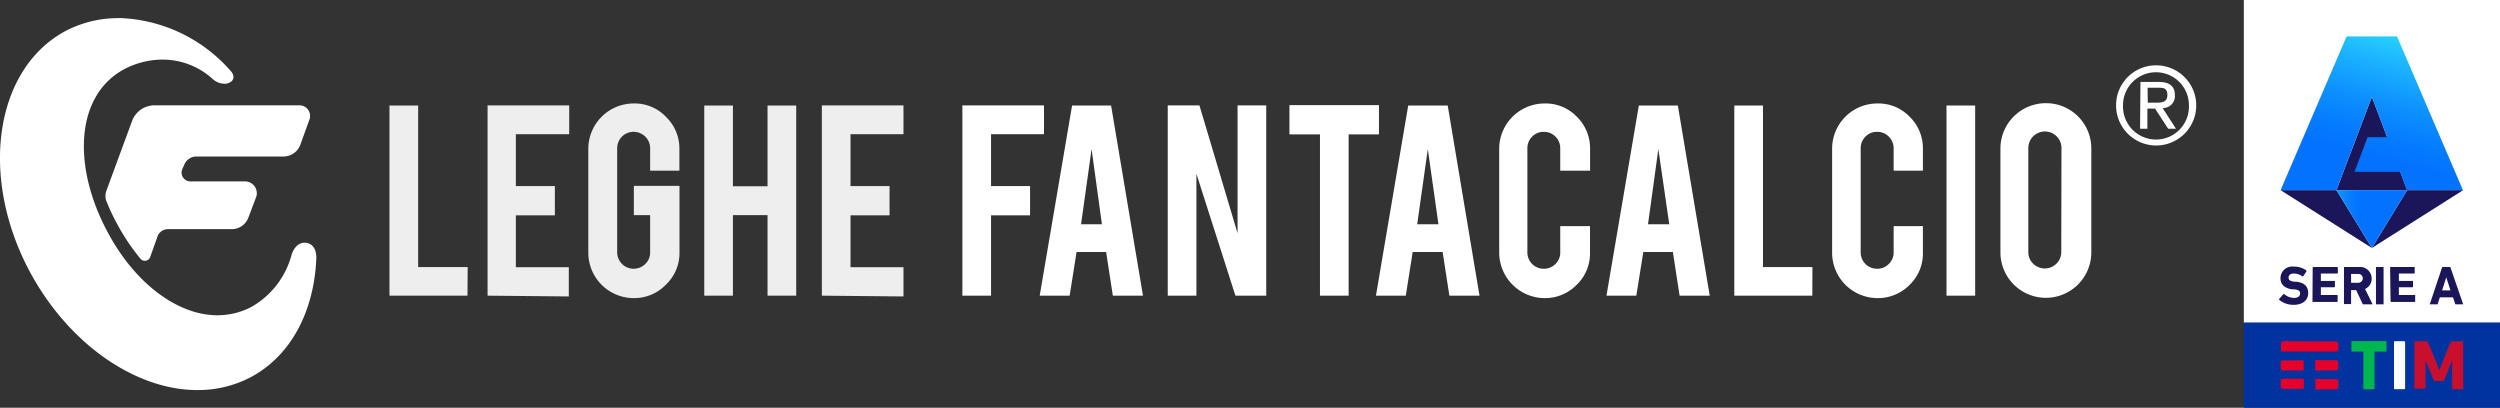 <svg xmlns="http://www.w3.org/2000/svg" xmlns:xlink="http://www.w3.org/1999/xlink" viewBox="0 0 256.37 41.81"><rect x="0" y="0" width="256.37" height="41.81" fill="#333333" stroke="none"/><defs><clipPath id="clip-path"><rect x="230.1" width="26.28" height="41.81" style="fill:none"/></clipPath><linearGradient id="Sfumatura_senza_nome_10" x1="1211.39" y1="1879.05" x2="1211.71" y2="1879.05" gradientTransform="matrix(22.52, 0, 0, -18.42, -27044.45, 34628.88)" gradientUnits="userSpaceOnUse"><stop offset="0" stop-color="#31ecff"/><stop offset="0.05" stop-color="#2de1ff"/><stop offset="0.3" stop-color="#1bb2ff"/><stop offset="0.52" stop-color="#0d8fff"/><stop offset="0.69" stop-color="#057aff"/><stop offset="0.81" stop-color="#0373ff"/></linearGradient><linearGradient id="Sfumatura_senza_nome_2" x1="1252.6" y1="1841.69" x2="1252.49" y2="1841.33" gradientTransform="matrix(58.14, 0, 0, -48.98, -72574.84, 90208.78)" gradientUnits="userSpaceOnUse"><stop offset="0" stop-color="#31ecff"/><stop offset="0.05" stop-color="#2de1ff"/><stop offset="0.29" stop-color="#1bb2ff"/><stop offset="0.51" stop-color="#0d8fff"/><stop offset="0.69" stop-color="#057aff"/><stop offset="0.8" stop-color="#0373ff"/></linearGradient></defs><g id="Livello_2" data-name="Livello 2"><g id="Livello_1-2" data-name="Livello 1"><path d="M47.94,30.32h-8V10.82h2.94V27.39h5.08Z" style="fill:#eee"/><path d="M50,30.32V10.81h8.37v2.95H52.9v5.32h4v3h-4v5.32h5.43v3Z" style="fill:#eee"/><path d="M65,30.57a4.66,4.66,0,0,1-4.67-4.66V15.27A4.66,4.66,0,0,1,65,10.61,4.42,4.42,0,0,1,68.31,12a4.48,4.48,0,0,1,1.36,3.29V17.5h-3V15.21a1.66,1.66,0,0,0-.5-1.2,1.7,1.7,0,0,0-2.39,0,1.69,1.69,0,0,0-.49,1.2V25.88a1.69,1.69,0,0,0,2.88,1.19,1.59,1.59,0,0,0,.5-1.18V22.06H65v-3h4.68v6.81a4.47,4.47,0,0,1-1.37,3.3A4.52,4.52,0,0,1,65,30.57Z" style="fill:#eee"/><path d="M75.16,22.06v8.26H72.22V10.82h2.94V19.1h3.55V10.82h2.94v19.5H78.71V22.06Z" style="fill:#eee"/><path d="M84.28,30.32V10.81h8.37v2.95H87.22v5.32h4v3h-4v5.32h5.43v3Z" style="fill:#eee"/><path d="M101.63,30.32H98.69V10.81h8.37v2.95h-5.43v5.32h4v3h-4Z" style="fill:#fff"/><path d="M110.4,25.84l-.71,4.48h-3.07l3.32-19.5h4l3.27,19.5h-3.09l-.69-4.48Zm1.54-10.55L110.86,23H113Z" style="fill:#fff"/><path d="M123,10.81l3.91,13.11V10.81h2.94V30.32h-3.16l-4-12.5v12.5h-2.94V10.81Z" style="fill:#fff"/><path d="M135.36,13.78h-3.13v-3h9.18v3H138.3V30.32h-2.94Z" style="fill:#fff"/><path d="M144.87,25.84l-.71,4.48H141.1l3.31-19.5h4.05l3.26,19.5h-3.09l-.69-4.48Zm1.55-10.55L145.33,23h2.18Z" style="fill:#fff"/><path d="M158.41,30.57a4.68,4.68,0,0,1-4.67-4.66V15.27a4.66,4.66,0,0,1,4.67-4.66,4.43,4.43,0,0,1,3.3,1.37,4.51,4.51,0,0,1,1.35,3.29V17.5H160V15.21a1.67,1.67,0,0,0-1.69-1.69,1.61,1.61,0,0,0-1.19.49,1.65,1.65,0,0,0-.49,1.2V25.88a1.67,1.67,0,0,0,1.68,1.68,1.65,1.65,0,0,0,1.2-.49,1.59,1.59,0,0,0,.49-1.19V23.19h3.05v2.72a4.43,4.43,0,0,1-1.37,3.3A4.5,4.5,0,0,1,158.41,30.57Z" style="fill:#fff"/><path d="M168.52,25.84l-.72,4.48h-3.06l3.32-19.5h4l3.27,19.5h-3.09l-.69-4.48Zm1.54-10.55L169,23h2.18Z" style="fill:#fff"/><path d="M185.85,30.32h-8V10.82h2.94V27.39h5.07Z" style="fill:#fff"/><path d="M192.54,30.57a4.66,4.66,0,0,1-4.66-4.66V15.27a4.64,4.64,0,0,1,4.66-4.66,4.43,4.43,0,0,1,3.3,1.37,4.51,4.51,0,0,1,1.35,3.29V17.5h-3V15.21a1.66,1.66,0,0,0-.5-1.2,1.63,1.63,0,0,0-1.2-.49,1.61,1.61,0,0,0-1.19.49,1.65,1.65,0,0,0-.49,1.2V25.88a1.67,1.67,0,0,0,1.68,1.68,1.63,1.63,0,0,0,1.2-.49,1.6,1.6,0,0,0,.5-1.19V23.19h3v2.72a4.46,4.46,0,0,1-1.36,3.3A4.54,4.54,0,0,1,192.54,30.57Z" style="fill:#fff"/><path d="M202.55,30.32h-2.94V10.82h2.94Z" style="fill:#fff"/><path d="M209.8,10.58a4.64,4.64,0,0,1,4.66,4.66V25.88a4.66,4.66,0,1,1-9.32,0V15.24a4.66,4.66,0,0,1,4.66-4.66Zm1.6,4.6a1.65,1.65,0,0,0-.49-1.19A1.7,1.7,0,0,0,208,15.18V25.85a1.6,1.6,0,0,0,.5,1.19,1.69,1.69,0,0,0,2.88-1.19Z" style="fill:#fff"/><path id="Tracciato_2945" data-name="Tracciato 2945" d="M12.22,1.86A11.63,11.63,0,0,0,6.68,3.2C-.55,7.11-2.19,18.18,3.13,28,7.18,35.42,14,40,20.23,40a11.63,11.63,0,0,0,5.54-1.35c4.19-2.27,6.46-6.88,6.67-12.2,0-.78-.28-1.49-1.14-1.56h-.07c-.78,0-1.2.78-1.34,1.28a8.72,8.72,0,0,1-4.12,5.31,7.52,7.52,0,0,1-3.48.85c-4.11,0-8.51-3.33-11.28-8.58C7.4,17,7.75,9.8,12.71,7.11a8.5,8.5,0,0,1,4-1,7.65,7.65,0,0,1,5.11,2A1.87,1.87,0,0,0,23,8.59c.78,0,1.35-.63.57-1.41A15.82,15.82,0,0,0,12.21,1.85" style="fill:#fff"/><path id="Tracciato_2946" data-name="Tracciato 2946" d="M30.66,10.8H15.83a2.46,2.46,0,0,0-2.27,1.56l-2.69,7.31a1.75,1.75,0,0,0,0,.85,20.41,20.41,0,0,0,1.2,2.55,21.46,21.46,0,0,0,2.35,3.48.58.58,0,0,0,.82.05.56.56,0,0,0,.17-.26l.78-2.2a1.16,1.16,0,0,1,1.06-.64h6.53a1.83,1.83,0,0,0,1.7-1.21l.78-2.06a1.2,1.2,0,0,0-.72-1.55,1.15,1.15,0,0,0-.41-.08H19.52a.9.9,0,0,1-.9-.9,1,1,0,0,1,.05-.3l.22-.5a1.36,1.36,0,0,1,1.2-.85h9a1.85,1.85,0,0,0,1.71-1.21l.92-2.55a1.09,1.09,0,0,0-1.07-1.49" style="fill:#fff"/><path d="M221.1,6.7A4.11,4.11,0,1,1,217,10.79,4.09,4.09,0,0,1,221.1,6.7Zm0,7.61a3.38,3.38,0,0,0,3.37-3.52,3.38,3.38,0,1,0-6.76,0A3.39,3.39,0,0,0,221.1,14.31ZM219.5,8.4h1.85c1.15,0,1.68.45,1.68,1.38a1.22,1.22,0,0,1-1.26,1.3l1.37,2.12h-.8L221,11.14h-.79V13.2h-.75Zm.75,2.13H221c.65,0,1.26,0,1.26-.79S221.74,9,221.23,9h-1Z" style="fill:#fff"/><g style="clip-path:url(#clip-path)"><g id="Gruppo_di_maschere_33" data-name="Gruppo di maschere 33"><g id="Raggruppa_7755" data-name="Raggruppa 7755"><rect id="Rettangolo_4742" data-name="Rettangolo 4742" x="230.1" width="26.27" height="33.09" style="fill:#fff"/><rect id="Rettangolo_4743" data-name="Rettangolo 4743" x="230.1" y="33.09" width="26.27" height="8.72" style="fill:#0032a0"/><g id="Raggruppa_7749" data-name="Raggruppa 7749"><path id="Tracciato_3652" data-name="Tracciato 3652" d="M251.44,37a.08.08,0,0,0,0,0l-.6,1.51-.18.44a.16.16,0,0,1-.15.12h-.78a.18.18,0,0,1-.17-.13l-.72-1.71c0-.08-.07-.17-.11-.26v2.74c0,.11,0,.14-.13.14s-.44,0-.66,0h-.23c-.11,0-.12,0-.12-.14V35.12c0-.09,0-.12.11-.13h.93a.67.67,0,0,1,.24,0,.18.18,0,0,1,.1.09c.26.6.51,1.2.76,1.8.15.36.28.72.42,1.08,0,0,0,0,0,0l.57-1.46.57-1.36a.19.19,0,0,1,.18-.14h.87l.18,0a.08.08,0,0,1,.08.1v4.67c0,.1,0,.13-.12.14h-.91c-.09,0-.11,0-.11-.13V37Z" style="fill:#c8102e"/><path id="Tracciato_3653" data-name="Tracciato 3653" d="M242.36,36.05h-1.11c-.08,0-.1,0-.12-.1a.76.76,0,0,1,0-.15v-.62a.45.45,0,0,1,0-.11c0-.08,0-.09.1-.09h3.39c.08,0,.1,0,.11.09a1.93,1.93,0,0,1,0,.24c0,.2,0,.41,0,.61s0,.13-.14.13H243.5v3.72c0,.11,0,.14-.13.15h-.91c-.08,0-.1,0-.1-.11V36.05Z" style="fill:#00b74f"/><path id="Tracciato_3654" data-name="Tracciato 3654" d="M245.5,37.45V35.13c0-.11,0-.13.12-.14h.94a.11.11,0,0,1,.08.11v4.66c0,.11,0,.14-.13.15h-.91c-.08,0-.1,0-.1-.12V37.45Z" style="fill:#fff"/><g id="Raggruppa_7748" data-name="Raggruppa 7748"><path id="Tracciato_3655" data-name="Tracciato 3655" d="M236.84,35h2.67a.29.29,0,0,1,.29.27v.53a.27.27,0,0,1-.24.25l-.2,0h-5.15a.32.32,0,0,1-.31-.16.27.27,0,0,1,0-.12v-.52a.28.28,0,0,1,.28-.27Z" style="fill:#e4002b"/><path id="Tracciato_3656" data-name="Tracciato 3656" d="M237.43,36.93h2.07a.28.28,0,0,1,.29.21.28.28,0,0,1,0,.09v.5a.26.26,0,0,1-.26.26h-2.11v-1Z" style="fill:#e4002b"/><path id="Tracciato_3657" data-name="Tracciato 3657" d="M237.43,39.93V38.87h2.06a.28.28,0,0,1,.3.2.28.28,0,0,1,0,.09v.51a.28.28,0,0,1-.26.26h-2.11Z" style="fill:#e4002b"/><path id="Tracciato_3658" data-name="Tracciato 3658" d="M236.25,38.88v1h-2.1a.28.28,0,0,1-.28-.27h0v-.51a.28.28,0,0,1,.26-.27h2.12Z" style="fill:#e4002b"/><path id="Tracciato_3659" data-name="Tracciato 3659" d="M236.24,38h-2.07a.28.28,0,0,1-.3-.29h0c0-.17,0-.33,0-.5a.27.27,0,0,1,.26-.26h2.11v1Z" style="fill:#e4002b"/></g></g><g id="Raggruppa_7750" data-name="Raggruppa 7750"><path id="Tracciato_3660" data-name="Tracciato 3660" d="M233.73,30.75a.08.08,0,0,1,0-.1l.43-.49a.06.06,0,0,1,.08,0h0a1.6,1.6,0,0,0,1,.39c.4,0,.63-.18.63-.45s-.14-.37-.59-.43l-.21,0c-.78-.11-1.21-.48-1.21-1.15a1.2,1.2,0,0,1,1.36-1.18,2.15,2.15,0,0,1,1.3.4s0,.05,0,.09l-.34.51a.05.05,0,0,1-.08,0h0a1.5,1.5,0,0,0-.89-.29c-.34,0-.52.17-.52.42s.16.36.6.42l.21,0c.79.1,1.2.47,1.2,1.16s-.51,1.21-1.5,1.21A2.28,2.28,0,0,1,233.73,30.75Z" style="fill:#1a1659"/><path id="Tracciato_3661" data-name="Tracciato 3661" d="M237.16,27.43a0,0,0,0,1,.05-.05h2.47s0,0,.06.05h0V28a0,0,0,0,1-.05.05H238s0,0,0,0h0v.76a0,0,0,0,0,0,0h1.38a.06.06,0,0,1,.06,0h0v.6a0,0,0,0,1-.05.05H238s0,0,0,0h0v.79s0,0,0,0h1.66a.06.06,0,0,1,.06.05h0v.61a0,0,0,0,1-.05.05h-2.47a.05.05,0,0,1-.06-.05h0Z" style="fill:#1a1659"/><path id="Tracciato_3662" data-name="Tracciato 3662" d="M242.36,31.21a.07.07,0,0,1-.08-.05l-.66-1.41h-.52a0,0,0,0,0,0,0h0v1.38a0,0,0,0,1,0,.05h-.73a0,0,0,0,1,0-.05h0V27.43a0,0,0,0,1,0-.05h1.53a1.19,1.19,0,0,1,1.31,1.19,1.13,1.13,0,0,1-.68,1.06l.75,1.52a0,0,0,0,1,0,.06h-.83Zm-.06-2.64a.46.46,0,0,0-.46-.48h-.74a0,0,0,0,0,0,0h0V29s0,0,0,0h.68a.48.48,0,0,0,.52-.42v-.06Z" style="fill:#1a1659"/><path id="Tracciato_3663" data-name="Tracciato 3663" d="M243.65,27.43a0,0,0,0,1,0-.05h.72a.05.05,0,0,1,.06.05h0v3.73a0,0,0,0,1,0,.05h-.72a.05.05,0,0,1-.06-.05h0Z" style="fill:#1a1659"/><path id="Tracciato_3664" data-name="Tracciato 3664" d="M245.1,27.43a0,0,0,0,1,.05-.05h2.47s0,0,0,.05h0V28s0,.05,0,.05H246a0,0,0,0,0,0,0h0v.76s0,0,0,0h1.39a.06.06,0,0,1,.06,0h0v.6a0,0,0,0,1-.05.05H246a0,0,0,0,0,0,0h0v.79a.05.05,0,0,0,0,0h1.67a0,0,0,0,1,0,.05h0v.61s0,.05,0,.05h-2.46a.05.05,0,0,1-.06-.05h0Z" style="fill:#1a1659"/><path id="Tracciato_3665" data-name="Tracciato 3665" d="M250.43,27.43s0-.06.07-.05h.71a.07.07,0,0,1,.08.05l1.29,3.73s0,.05,0,.05h-.74a.06.06,0,0,1-.07-.05l-.22-.67h-1.35l-.21.67s0,.06-.07.05h-.74s-.06,0,0-.05Zm.86,2.35-.43-1.34h0l-.43,1.34Z" style="fill:#1a1659"/></g><g id="Raggruppa_7754" data-name="Raggruppa 7754"><g id="Raggruppa_7753" data-name="Raggruppa 7753"><g id="Raggruppa_7752" data-name="Raggruppa 7752"><g id="Raggruppa_7751" data-name="Raggruppa 7751"><path id="Tracciato_3666" data-name="Tracciato 3666" d="M243.23,25.43l-9.36-5.93h5.73Z" style="fill:#1a1659"/><path id="Tracciato_3667" data-name="Tracciato 3667" d="M243.23,25.43l9.36-5.93h-5.74Z" style="fill:#1a1659"/><path id="Tracciato_3668" data-name="Tracciato 3668" d="M243.23,9.93,239.6,19.5h7.25Z" style="fill:#1a1659"/><path id="Tracciato_3669" data-name="Tracciato 3669" d="M239.6,19.5l3.63,5.93,3.62-5.93Z" style="fill:url(#Sfumatura_senza_nome_10)"/></g></g></g><path id="Tracciato_3670" data-name="Tracciato 3670" d="M243.23,9.93l1.56,4.14h-2l-1.34,3.55h4.67l.71,1.88h5.74L245.81,3.73h-5.17L233.87,19.5h5.73Z" style="fill:url(#Sfumatura_senza_nome_2)"/></g></g></g></g></g></g></svg>